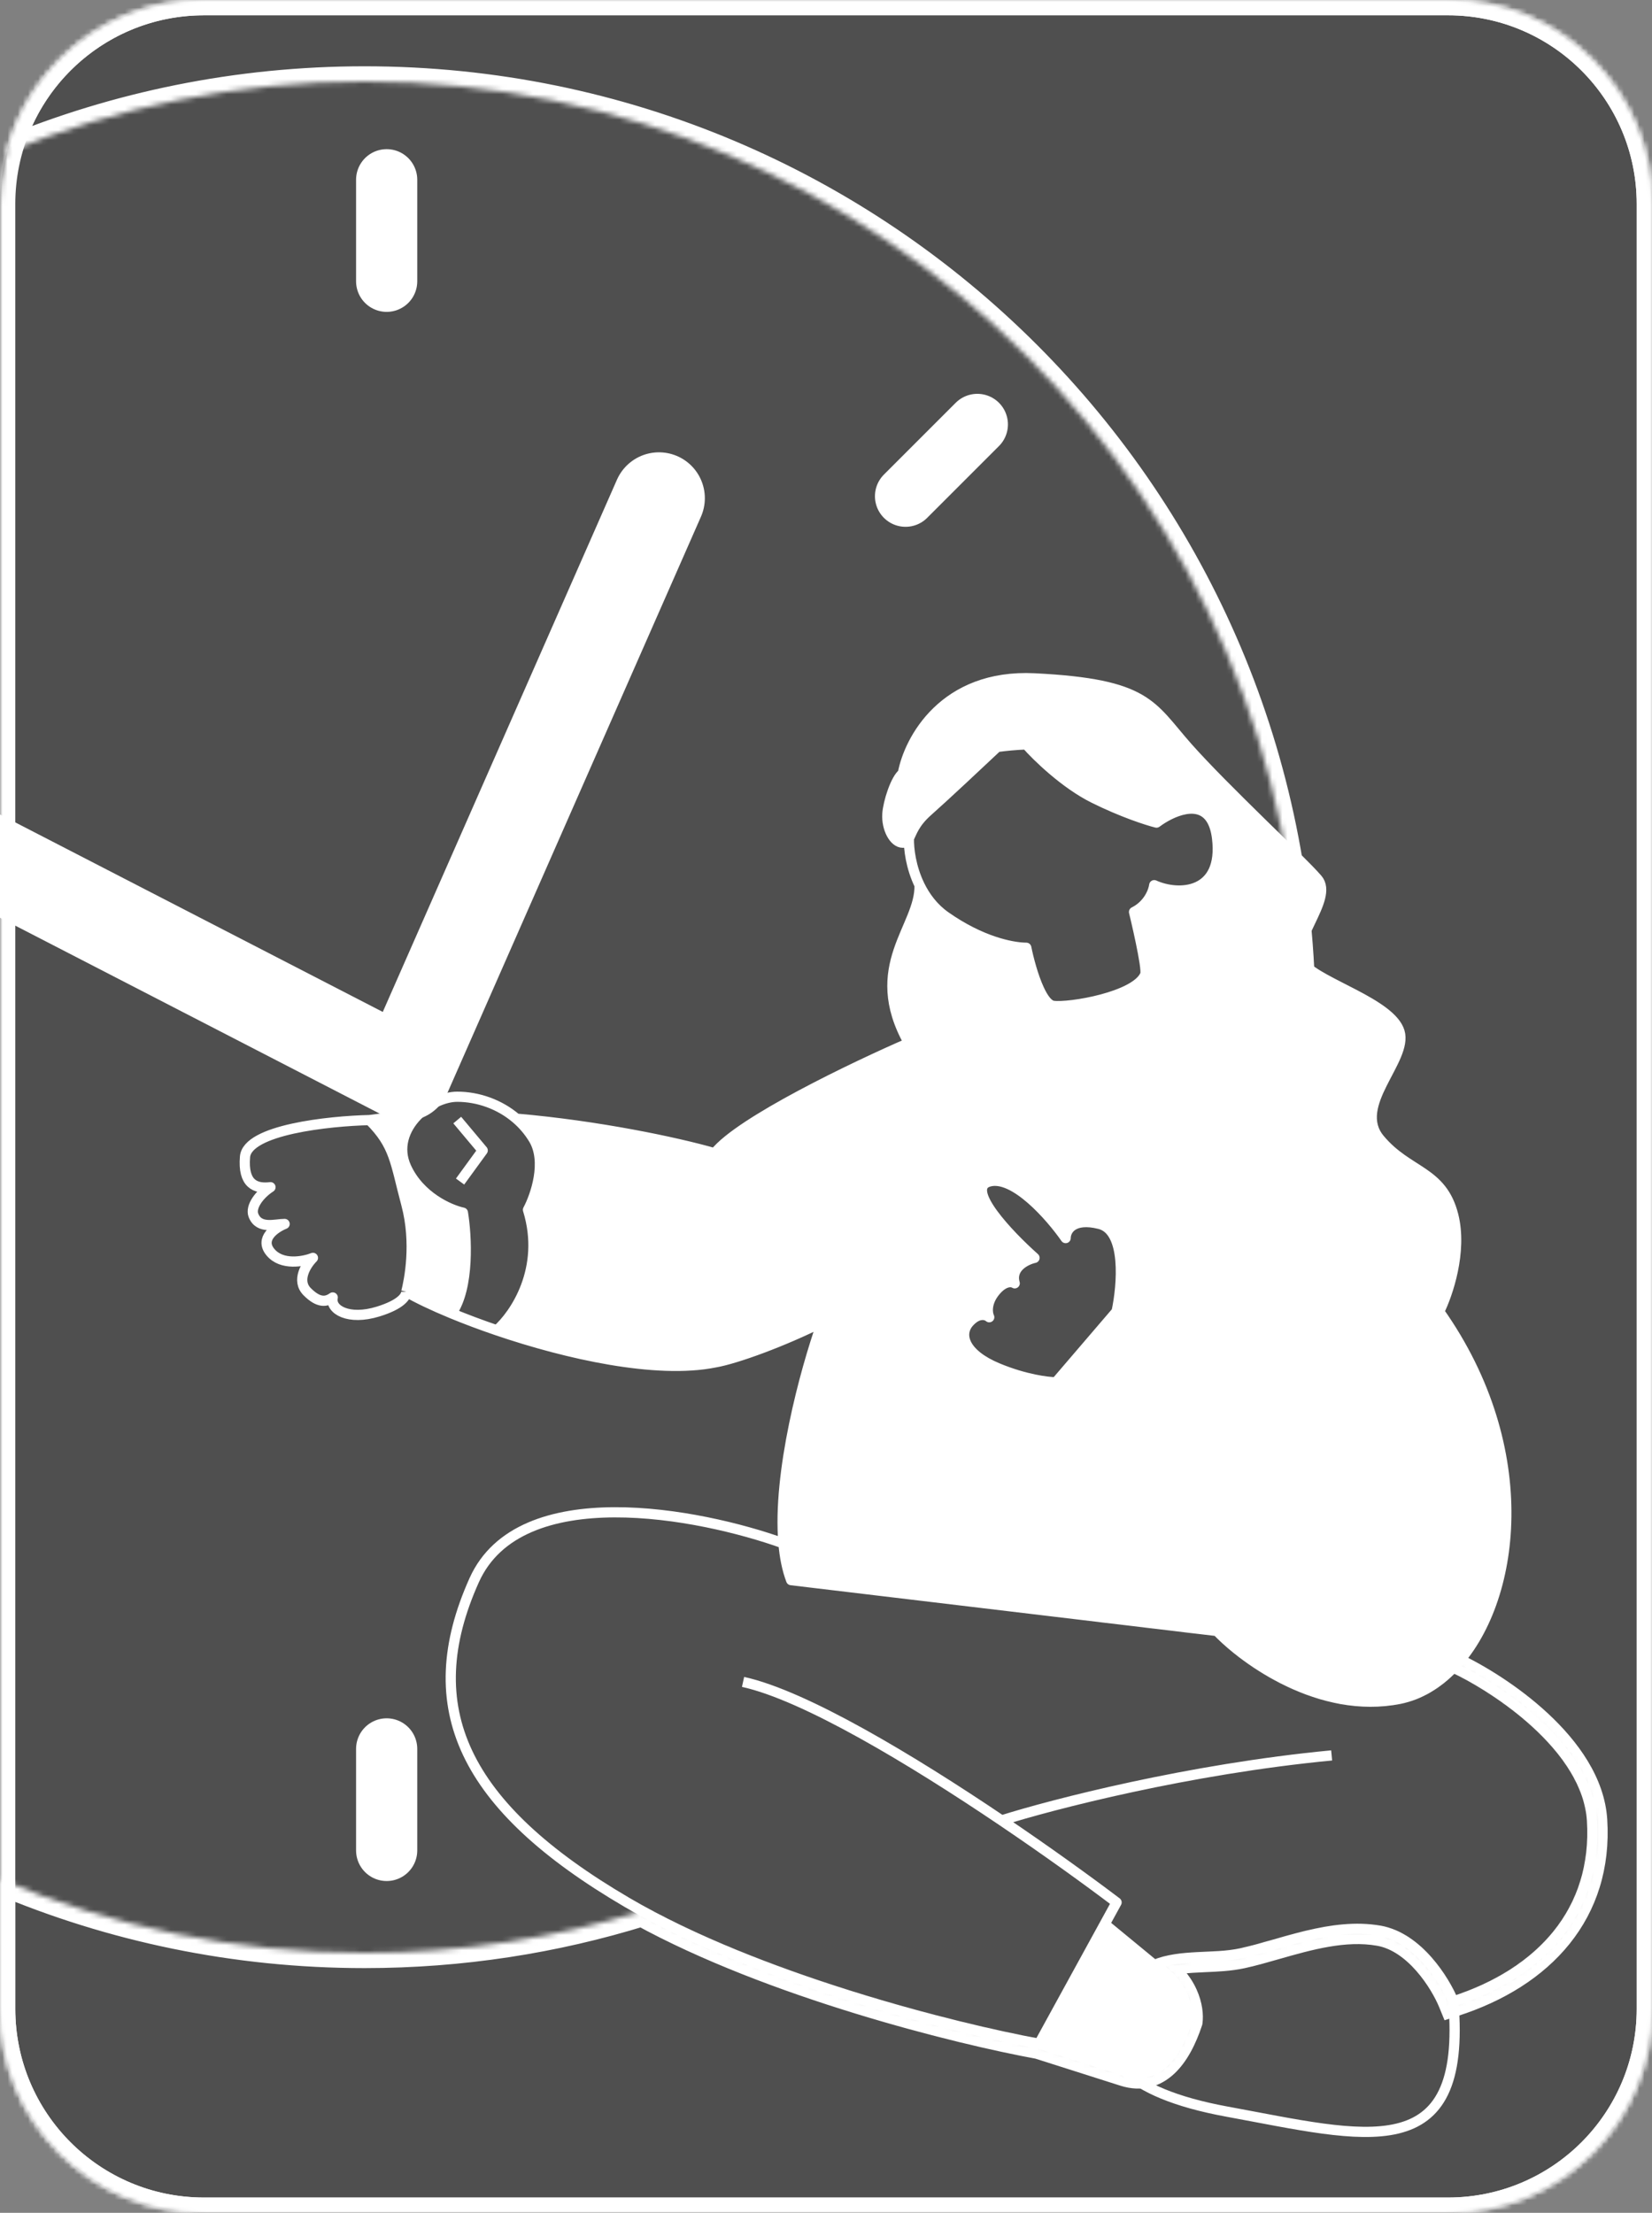 <svg width="324" height="434" viewBox="0 0 324 434" fill="none" xmlns="http://www.w3.org/2000/svg">
<rect x="0" y="0" width="324" height="434" fill="#808080" stroke="none"/>
<g clip-path="url(#clip0_34_3983)">
<mask id="path-1-inside-1_34_3983" fill="white">
<path d="M0 40C0 17.909 17.909 0 40 0H284C306.091 0 324 17.909 324 40V394C324 416.091 306.091 434 284 434H40C17.909 434 0 416.091 0 394V40Z"/>
</mask>
<path d="M0 40C0 17.909 17.909 0 40 0H284C306.091 0 324 17.909 324 40V394C324 416.091 306.091 434 284 434H40C17.909 434 0 416.091 0 394V40Z" fill="black" fill-opacity="0.38"/>
<path d="M3 40C3 19.566 19.566 3 40 3V-3C16.252 -3 -3 16.252 -3 40H3ZM40 3H284V-3H40V3ZM284 3C304.435 3 321 19.566 321 40H327C327 16.252 307.748 -3 284 -3V3ZM321 40V394H327V40H321ZM321 394C321 414.435 304.435 431 284 431V437C307.748 437 327 417.748 327 394H321ZM284 431H40V437H284V431ZM40 431C19.566 431 3 414.435 3 394H-3C-3 417.748 16.252 437 40 437V431ZM3 394V40H-3V394H3Z" fill="white" mask="url(#path-1-inside-1_34_3983)"/>
<path d="M75.834 35.254L75.834 55.167" stroke="white" stroke-width="12" stroke-linecap="round" stroke-linejoin="round"/>
<path d="M75.834 343.008L75.834 362.921" stroke="white" stroke-width="12" stroke-linecap="round" stroke-linejoin="round"/>
<path d="M177.6 97.322L191.681 83.241" stroke="white" stroke-width="12" stroke-linecap="round" stroke-linejoin="round"/>
<path d="M-6.535 166.503L79.455 210.856L129.238 97.711" stroke="white" stroke-width="18" stroke-linecap="round" stroke-linejoin="round"/>
<mask id="path-7-inside-2_34_3983" fill="white">
<path fill-rule="evenodd" clip-rule="evenodd" d="M71.5 16C46.628 16 22.912 20.948 1.282 29.914C5.753 12.706 21.392 0 40 0H284C306.091 0 324 17.909 324 40V394C324 416.091 306.091 434 284 434H40C17.909 434 0 416.091 0 394V368.549C21.973 377.854 46.136 383 71.5 383C90.452 383 108.732 380.127 125.93 374.793C151.613 388.916 188.191 397.993 203.791 400.839L220.655 406.206C226.821 408.168 230.645 403.057 232.865 396.404C233.163 394.229 232.283 388.981 226.375 385.38C229.495 384.092 232.907 383.945 236.326 383.797C238.715 383.693 241.109 383.59 243.41 383.097C245.464 382.657 247.673 382.024 249.987 381.36L249.988 381.36L249.989 381.36C256.425 379.514 263.665 377.438 270.604 378.662C278.152 379.992 283.369 388.457 285.034 392.523C302.239 386.978 313.339 374.78 312.229 357.038C311.341 342.845 293.729 331.144 285.034 327.068C281.96 330.276 278.369 332.422 274.489 333.197C258.95 336.302 244.155 325.62 238.701 319.891L212.639 316.777C239.091 284.977 255 244.097 255 199.5C255 98.156 172.844 16 71.5 16Z"/>
</mask>
<path d="M1.282 29.914L-1.621 29.16L-3.137 34.993L2.431 32.685L1.282 29.914ZM0 368.549L1.17 365.786L-3 364.02L-3 368.549H0ZM125.93 374.793L127.375 372.164L126.259 371.55L125.041 371.928L125.93 374.793ZM203.791 400.839L204.701 397.981L204.518 397.922L204.33 397.888L203.791 400.839ZM220.655 406.206L219.745 409.064L219.745 409.064L220.655 406.206ZM232.865 396.404L235.711 397.353L235.799 397.088L235.837 396.811L232.865 396.404ZM226.375 385.38L225.23 382.607L219.763 384.864L224.813 387.942L226.375 385.38ZM236.326 383.797L236.456 386.794L236.456 386.794L236.326 383.797ZM243.41 383.097L242.782 380.164L242.782 380.164L243.41 383.097ZM249.987 381.36L250.814 384.244L250.826 384.241L250.839 384.237L249.987 381.36ZM249.988 381.36L249.301 378.44L249.218 378.459L249.136 378.484L249.988 381.36ZM249.989 381.36L250.676 384.28L250.746 384.264L250.816 384.244L249.989 381.36ZM270.604 378.662L270.084 381.616L270.084 381.616L270.604 378.662ZM285.034 392.523L282.258 393.659L283.311 396.23L285.955 395.378L285.034 392.523ZM312.229 357.038L309.235 357.226L309.235 357.226L312.229 357.038ZM285.034 327.068L286.308 324.352L284.358 323.438L282.868 324.992L285.034 327.068ZM274.489 333.197L273.902 330.255L273.902 330.255L274.489 333.197ZM238.701 319.891L240.874 317.822L240.129 317.04L239.057 316.912L238.701 319.891ZM212.639 316.777L210.332 314.858L206.803 319.101L212.283 319.756L212.639 316.777ZM2.431 32.685C23.703 23.868 47.029 19 71.5 19V13C46.227 13 22.121 18.029 0.134 27.143L2.431 32.685ZM40 -3C19.993 -3 3.184 10.661 -1.621 29.16L4.186 30.668C8.321 14.75 22.792 3 40 3V-3ZM284 -3H40V3H284V-3ZM327 40C327 16.252 307.748 -3 284 -3V3C304.435 3 321 19.566 321 40H327ZM327 394V40H321V394H327ZM284 437C307.748 437 327 417.748 327 394H321C321 414.435 304.435 431 284 431V437ZM40 437H284V431H40V437ZM-3 394C-3 417.748 16.252 437 40 437V431C19.566 431 3 414.435 3 394H-3ZM-3 368.549V394H3V368.549H-3ZM71.5 380C46.545 380 22.78 374.937 1.17 365.786L-1.17 371.311C21.167 380.77 45.727 386 71.5 386V380ZM125.041 371.928C108.128 377.173 90.147 380 71.5 380V386C90.756 386 109.336 383.081 126.819 377.658L125.041 371.928ZM124.484 377.422C150.585 391.774 187.533 400.923 203.253 403.791L204.33 397.888C188.849 395.064 152.641 386.057 127.375 372.164L124.484 377.422ZM202.881 403.698L219.745 409.064L221.565 403.347L204.701 397.981L202.881 403.698ZM219.745 409.064C223.94 410.399 227.55 409.274 230.283 406.732C232.828 404.365 234.539 400.866 235.711 397.353L230.019 395.454C228.971 398.595 227.66 400.978 226.197 402.339C224.921 403.525 223.536 403.974 221.565 403.347L219.745 409.064ZM235.837 396.811C236.285 393.543 234.936 387.085 227.936 382.818L224.813 387.942C229.629 390.877 230.041 394.916 229.893 395.996L235.837 396.811ZM227.519 388.153C230.069 387.101 232.936 386.946 236.456 386.794L236.197 380.799C232.877 380.943 228.922 381.084 225.23 382.607L227.519 388.153ZM236.456 386.794C238.799 386.692 241.448 386.585 244.038 386.031L242.782 380.164C240.769 380.594 238.632 380.694 236.197 380.799L236.456 386.794ZM244.038 386.031C246.211 385.565 248.525 384.901 250.814 384.244L249.16 378.477C246.822 379.147 244.716 379.749 242.782 380.164L244.038 386.031ZM250.839 384.237L250.84 384.236L249.136 378.484L249.134 378.484L250.839 384.237ZM250.675 384.28L250.676 384.28L249.302 378.44L249.301 378.44L250.675 384.28ZM250.816 384.244C257.393 382.357 263.946 380.534 270.084 381.616L271.125 375.707C263.384 374.342 255.456 376.671 249.162 378.476L250.816 384.244ZM270.084 381.616C272.913 382.115 275.541 384.012 277.773 386.548C279.983 389.06 281.537 391.898 282.258 393.659L287.811 391.386C286.867 389.081 284.979 385.654 282.278 382.584C279.598 379.539 275.843 376.539 271.125 375.707L270.084 381.616ZM285.955 395.378C294.971 392.472 302.6 387.756 307.839 381.233C313.112 374.667 315.823 366.439 315.223 356.851L309.235 357.226C309.745 365.38 307.461 372.121 303.161 377.476C298.826 382.874 292.302 387.029 284.114 389.667L285.955 395.378ZM315.223 356.851C314.707 348.604 309.402 341.456 303.602 336.062C297.735 330.605 290.884 326.497 286.308 324.352L283.761 329.784C287.879 331.715 294.183 335.495 299.516 340.456C304.919 345.48 308.863 351.279 309.235 357.226L315.223 356.851ZM282.868 324.992C280.136 327.844 277.07 329.622 273.902 330.255L275.077 336.139C279.668 335.222 283.785 332.708 287.2 329.143L282.868 324.992ZM273.902 330.255C266.97 331.64 260.061 329.974 254.099 327.146C248.132 324.317 243.366 320.44 240.874 317.822L236.528 321.959C239.49 325.071 244.848 329.4 251.528 332.567C258.211 335.737 266.469 337.859 275.077 336.139L273.902 330.255ZM239.057 316.912L212.994 313.798L212.283 319.756L238.345 322.869L239.057 316.912ZM252 199.5C252 243.37 236.353 283.578 210.332 314.858L214.945 318.695C241.829 286.377 258 244.823 258 199.5H252ZM71.5 19C171.187 19 252 99.813 252 199.5H258C258 96.499 174.501 13 71.5 13V19Z" fill="white" mask="url(#path-7-inside-2_34_3983)"/>
<path d="M224.614 191.138C222.854 195.52 209.647 197.711 206.566 197.273C205.554 197.129 204.608 195.801 203.792 194.032L178.263 204.566C167.604 209.187 145.065 219.98 140.181 226.19C132.644 224.022 117.28 220.781 101.272 219.401C102.572 220.521 103.726 221.86 104.662 223.417C107.325 227.853 105.032 234.506 103.552 237.279C107.104 248.811 100.962 257.839 97.447 260.912C111.234 265.607 128.715 269.509 140.181 267.218C144.424 266.492 153.733 263.052 161.271 259.27C157.862 268.919 152.455 288.906 153.658 302.703C153.891 305.378 154.373 307.821 155.166 309.911L238.701 319.891L203.792 274.981L207.116 271.1C205.524 271.1 201.009 270.545 195.681 268.327C189.021 265.555 187.911 261.674 190.131 259.27C191.907 257.346 193.461 257.853 194.016 258.347C193.646 257.608 193.35 255.575 195.126 253.357C196.902 251.14 198.456 251.324 199.011 251.694C198.123 248.589 201.231 247.074 202.896 246.704C197.901 242.269 189.132 233.065 194.016 231.734C198.9 230.403 206.041 238.572 209.001 242.823C209.001 241.344 210.333 238.72 215.661 240.051C220.988 241.381 220.1 252.064 218.991 257.238L207.116 271.1L203.792 274.981L238.701 319.891C244.156 325.62 258.95 336.302 274.49 333.197C278.369 332.422 281.961 330.276 285.035 327.068C297.353 314.212 301.359 284.305 282.26 257.238C274.12 238.203 255.509 199.355 246.185 196.25C236.861 193.145 227.92 191.548 224.614 191.138Z" fill="white"/>
<path d="M72.472 219.678C77.466 224.668 77.467 227.853 79.687 236.17C81.749 243.896 80.242 251.14 79.687 253.357C81.844 254.605 84.907 256.071 88.567 257.583C92.119 252.535 91.527 242.313 90.787 237.833C88.197 237.279 82.351 234.728 79.687 228.962C77.914 225.125 79.287 221.445 81.796 218.842C78.564 218.976 75.433 219.245 72.472 219.678Z" fill="white"/>
<path d="M177.071 151.696C175.662 152.748 174.182 157.319 174.035 159.657C173.862 162.429 175.31 165.282 177.071 165.282C177.682 165.282 177.975 164.965 178.263 164.405C178.804 163.351 179.326 161.436 181.913 159.146C185.083 156.342 192.332 149.55 195.56 146.504C197.353 146.255 199.258 146.077 201.283 145.999C203.337 148.336 208.855 153.712 214.489 156.517C220.124 159.322 225.055 160.899 226.816 161.337C229.738 159.155 235.268 156.671 237.669 160.899C238.161 161.766 238.522 162.914 238.701 164.405C240.022 175.361 231.218 175.799 226.375 173.608C226.229 174.777 225.231 177.465 222.413 178.867C222.489 179.154 225.094 189.943 224.614 191.138C227.92 191.548 236.861 193.145 246.185 196.25C255.509 199.355 274.12 238.203 282.26 257.238C283.925 253.912 286.811 245.484 285.035 238.387C282.815 229.516 276.155 230.071 270.605 223.417C265.055 216.764 276.155 207.893 274.49 202.349C272.825 196.804 258.95 192.923 255.62 189.042C252.29 185.161 261.725 176.29 258.395 172.409C255.065 168.528 240.08 154.667 232.865 146.504C225.65 138.342 225.095 134.152 202.896 133.043C185.136 132.156 178.279 145.109 177.071 151.696Z" fill="white"/>
<path d="M186.731 180.62C186.304 180.342 185.872 180.05 185.435 179.743C183.08 178.088 181.451 175.881 180.349 173.608C180.577 181.789 169.81 189.491 178.263 204.566L203.792 194.032C202.618 191.488 201.716 188.033 201.283 185.879C199.21 185.879 193.625 185.102 186.731 180.62Z" fill="white"/>
<path d="M216.655 377.377L203.792 400.839L220.655 406.205C226.822 408.168 230.645 403.057 232.865 396.404C233.164 394.229 232.283 388.981 226.375 385.38L216.655 377.377Z" fill="white"/>
<path d="M178.263 164.405C178.804 163.351 179.326 161.436 181.913 159.146C185.083 156.342 192.332 149.55 195.56 146.504C197.353 146.255 199.258 146.077 201.283 145.999C203.337 148.336 208.855 153.712 214.489 156.517C220.124 159.322 225.055 160.899 226.816 161.337C229.738 159.155 235.268 156.671 237.669 160.899C238.161 161.766 238.522 162.914 238.701 164.405C240.022 175.361 231.218 175.799 226.375 173.608C226.229 174.777 225.231 177.465 222.413 178.867C222.489 179.154 225.094 189.943 224.614 191.138M178.263 164.405C177.975 164.965 177.682 165.282 177.071 165.282C175.31 165.282 173.862 162.429 174.035 159.657C174.182 157.319 175.662 152.748 177.071 151.696C178.279 145.109 185.136 132.156 202.896 133.043C225.095 134.152 225.65 138.342 232.865 146.504C240.08 154.667 255.065 168.528 258.395 172.409C261.725 176.29 252.29 185.161 255.62 189.042C258.95 192.923 272.825 196.804 274.49 202.349C276.155 207.893 265.055 216.764 270.605 223.417C276.155 230.071 282.815 229.516 285.035 238.387C286.811 245.484 283.925 253.912 282.26 257.238M178.263 164.405C178.2 166.443 178.649 170.104 180.349 173.608M224.614 191.138C222.854 195.52 209.647 197.711 206.566 197.273C205.554 197.129 204.608 195.801 203.792 194.032M224.614 191.138C227.92 191.548 236.861 193.145 246.185 196.25C255.509 199.355 274.12 238.203 282.26 257.238M180.349 173.608C181.451 175.881 183.08 178.088 185.435 179.743C185.872 180.05 186.304 180.342 186.731 180.62C193.625 185.102 199.21 185.879 201.283 185.879C201.716 188.033 202.618 191.488 203.792 194.032M180.349 173.608C180.577 181.789 169.81 189.491 178.263 204.566M178.263 204.566L203.792 194.032M178.263 204.566C167.604 209.187 145.065 219.98 140.181 226.19C132.644 224.022 117.28 220.781 101.272 219.401M282.26 257.238C301.359 284.305 297.353 314.212 285.035 327.068M72.472 219.678C77.466 224.668 77.467 227.853 79.687 236.17C81.749 243.896 80.242 251.14 79.687 253.357M72.472 219.678C64.517 219.863 48.496 221.563 48.052 226.886C47.608 232.208 50.087 233.213 53.047 232.843C51.012 234.137 49.017 236.64 49.717 238.387C50.827 241.16 53.972 240.051 55.822 240.051C53.972 240.79 50.827 242.934 53.047 245.595C55.267 248.257 59.522 247.443 61.372 246.704C60.077 247.998 58.042 251.14 60.262 253.357C62.482 255.575 63.962 255.39 65.257 254.466C64.702 256.869 68.365 259.013 74.137 257.238C78.577 255.874 79.687 254.281 79.687 253.357M72.472 219.678C75.433 219.245 78.564 218.976 81.796 218.842M79.687 253.357C81.844 254.605 84.907 256.071 88.567 257.583M170.706 253.357C168.716 255.193 165.239 257.279 161.271 259.27M161.271 259.27C153.733 263.052 144.424 266.492 140.181 267.218C128.715 269.509 111.234 265.607 97.447 260.912M161.271 259.27C157.862 268.919 152.455 288.906 153.658 302.703M238.701 319.891L155.166 309.911C154.373 307.821 153.891 305.378 153.658 302.703M238.701 319.891C244.156 325.62 258.95 336.302 274.49 333.197C278.369 332.422 281.961 330.276 285.035 327.068M238.701 319.891L203.792 274.981L207.116 271.1M218.991 257.238L267.83 287.178M218.991 257.238C220.1 252.064 220.988 241.381 215.661 240.051C210.333 238.72 209.001 241.344 209.001 242.823C206.041 238.572 198.9 230.403 194.016 231.734C189.132 233.065 197.901 242.269 202.896 246.704C201.231 247.074 198.123 248.589 199.011 251.694C198.456 251.324 196.902 251.14 195.126 253.357C193.35 255.575 193.646 257.608 194.016 258.347C193.461 257.853 191.907 257.346 190.131 259.27C187.911 261.674 189.021 265.555 195.681 268.327C201.009 270.545 205.524 271.1 207.116 271.1M218.991 257.238L207.116 271.1M88.567 257.583C92.119 252.535 91.527 242.313 90.787 237.833C88.197 237.279 82.351 234.728 79.687 228.962C77.914 225.125 79.287 221.445 81.796 218.842M88.567 257.583C91.247 258.69 94.247 259.822 97.447 260.912M97.447 260.912C100.962 257.839 107.103 248.811 103.552 237.279C105.032 234.506 107.325 227.853 104.662 223.417C103.726 221.86 102.572 220.521 101.272 219.401M90.232 231.734L94.672 225.635L89.677 219.678M101.272 219.401C97.945 216.534 93.668 215.101 89.677 215.101C87.081 215.101 84 216.556 81.796 218.842M153.658 302.703C137.177 296.789 101.975 289.951 93.007 309.911C81.796 334.86 90.787 354.266 122.976 373.117C148.728 388.198 187.583 397.882 203.792 400.839M203.792 400.839L216.655 377.377M203.792 400.839L220.655 406.205M145.731 329.87C157.838 332.525 178.798 345.137 196.433 357.038M196.433 357.038C205.314 363.032 213.352 368.846 218.991 373.117L216.655 377.377M196.433 357.038C206.357 353.896 233.198 346.947 261.17 344.286M285.035 327.068C293.73 331.144 311.342 342.844 312.23 357.038C313.34 374.78 302.24 386.978 285.035 392.523M285.035 392.523C283.37 388.457 278.153 379.992 270.605 378.661C261.17 376.998 251.18 381.434 243.41 383.097C237.815 384.295 231.676 383.192 226.375 385.38M285.035 392.523C287.81 425.235 267.83 419.136 240.635 414.146C230.357 412.26 224.113 409.423 220.655 406.205M226.375 385.38L216.655 377.377M226.375 385.38C232.283 388.981 233.164 394.229 232.865 396.404C230.645 403.057 226.822 408.168 220.655 406.205" stroke="white" stroke-width="2" stroke-linejoin="round"/>
</g>
<defs>
<clipPath id="clip0_34_3983">
<rect width="324" height="434" fill="white"/>
</clipPath>
</defs>
</svg>
